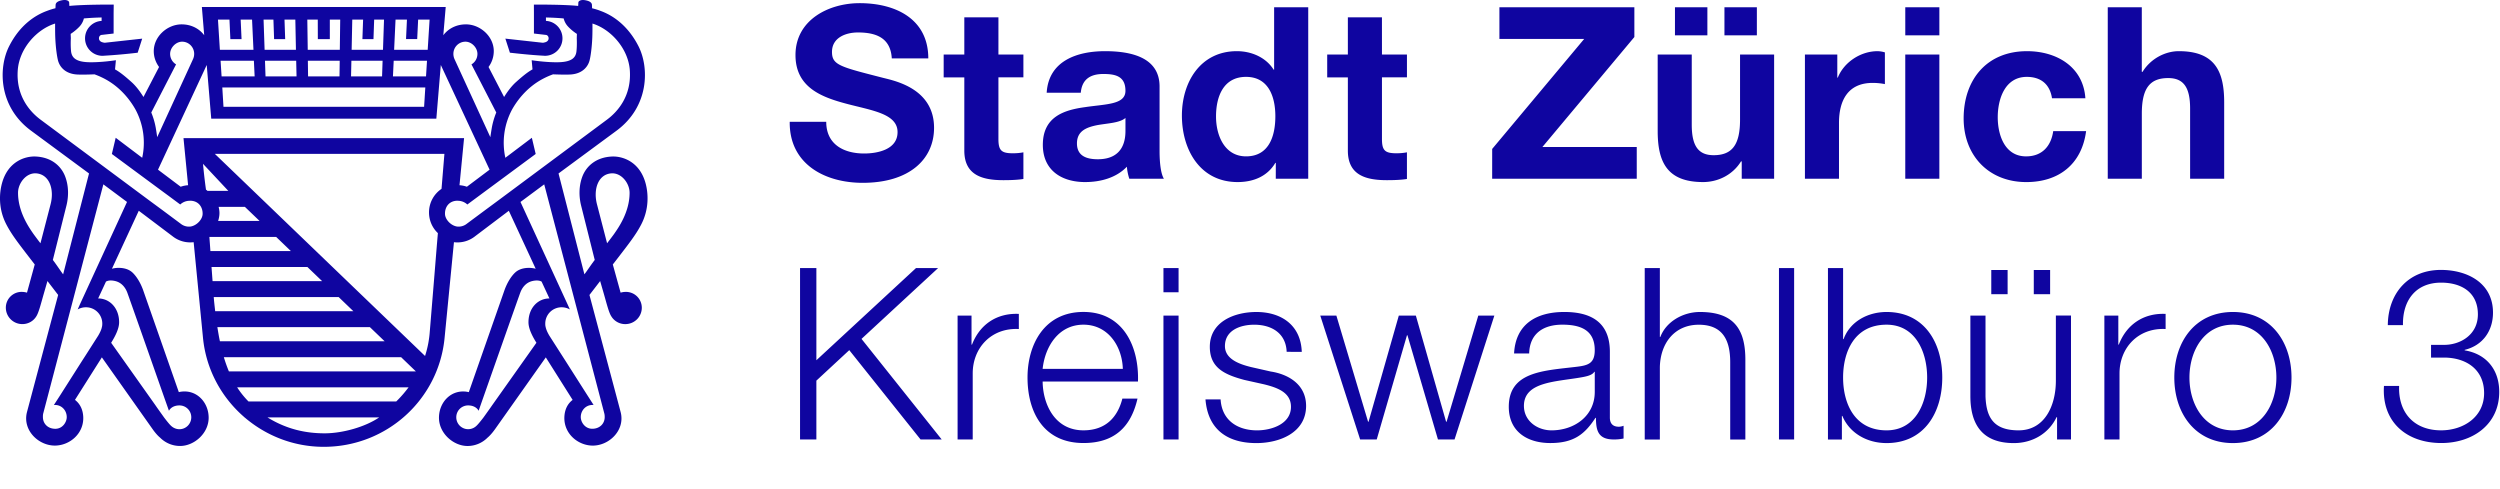 <svg xmlns="http://www.w3.org/2000/svg" width="271" height="53" viewBox="0 0 271 53"><path d="M89.564 13.203c0 2.472 1.926 3.436 4.112 3.436 1.432 0 3.619-.417 3.619-2.317 0-2.005-2.786-2.342-5.519-3.071-2.759-.729-5.545-1.796-5.545-5.286 0-3.8 3.593-5.622 6.952-5.622 3.879 0 7.445 1.691 7.445 5.988H96.67c-.13-2.24-1.718-2.812-3.671-2.812-1.301 0-2.811.547-2.811 2.109 0 1.433.885 1.614 5.545 2.812 1.354.339 5.519 1.198 5.519 5.416 0 3.41-2.682 5.962-7.732 5.962-4.112 0-7.966-2.031-7.914-6.612h3.958v-.003zm18.665-7.29h2.707v2.473h-2.707v6.666c0 1.25.312 1.563 1.562 1.563.391 0 .756-.027 1.146-.104V19.4c-.625.104-1.431.131-2.161.131-2.264 0-4.244-.521-4.244-3.202V8.387h-2.238V5.913h2.238V1.876h3.698l-.001 4.037zm5.232 4.139c.208-3.462 3.306-4.505 6.327-4.505 2.682 0 5.909.6 5.909 3.828v7.002c0 1.224.13 2.446.468 2.994h-3.748a5.512 5.512 0 0 1-.262-1.301c-1.17 1.223-2.888 1.666-4.529 1.666-2.552 0-4.582-1.276-4.582-4.035 0-3.046 2.291-3.775 4.582-4.088 2.265-.339 4.373-.26 4.373-1.77 0-1.588-1.093-1.823-2.395-1.823-1.405 0-2.317.572-2.446 2.031h-3.697zM122 12.785c-.625.547-1.926.574-3.072.782-1.145.233-2.186.625-2.186 1.978 0 1.38 1.066 1.718 2.264 1.718 2.89 0 2.994-2.291 2.994-3.098v-1.38zm16.298 4.869h-.051c-.859 1.458-2.371 2.082-4.088 2.082-4.062 0-6.041-3.488-6.041-7.211 0-3.62 2.005-6.978 5.961-6.978 1.588 0 3.149.678 3.983 2.005h.053V.784h3.697v18.588h-3.518l.004-1.718zm-3.227-9.321c-2.421 0-3.254 2.083-3.254 4.295 0 2.109.962 4.322 3.254 4.322 2.45 0 3.177-2.134 3.177-4.347 0-2.186-.783-4.27-3.177-4.27zm14.733-2.42h2.709v2.473h-2.709v6.666c0 1.25.312 1.563 1.562 1.563.392 0 .755-.027 1.146-.104V19.4c-.625.104-1.434.131-2.162.131-2.265 0-4.242-.521-4.242-3.202V8.387h-2.239V5.913h2.239V1.876h3.694l.002 4.037zm11.949 10.231l9.972-11.922h-9.189V.784h14.629v3.229l-9.971 11.923h10.23v3.437h-15.673l.002-3.229zm30.563 3.228h-3.513v-1.874h-.077c-.938 1.51-2.553 2.238-4.113 2.238-3.933 0-4.92-2.213-4.92-5.544V5.913h3.693v7.604c0 2.212.651 3.306 2.371 3.306 2.005 0 2.864-1.12 2.864-3.854V5.913h3.694v13.459h.001zM181.566.784h3.514V3.83h-3.514V.784zm5.364 0h3.514V3.83h-3.514V.784zm8.718 5.129h3.515v2.5h.054c.678-1.692 2.499-2.864 4.295-2.864.262 0 .571.052.809.131v3.436a6.881 6.881 0 0 0-1.328-.129c-2.709 0-3.646 1.953-3.646 4.323v6.065h-3.693V5.913h-.006zm14.579-2.083h-3.695V.784h3.695V3.83zm-3.696 2.083h3.695v13.459h-3.695V5.913zm15.906 4.737c-.231-1.51-1.197-2.317-2.733-2.317-2.367 0-3.149 2.396-3.149 4.375 0 1.926.756 4.243 3.072 4.243 1.72 0 2.707-1.093 2.941-2.733h3.565c-.468 3.566-2.942 5.519-6.481 5.519-4.061 0-6.793-2.863-6.793-6.898 0-4.192 2.498-7.292 6.871-7.292 3.176 0 6.092 1.667 6.325 5.103h-3.618zm6.041-9.866h3.693v7.003h.08c.938-1.51 2.55-2.24 3.93-2.24 3.934 0 4.92 2.213 4.92 5.546v8.279h-3.693V11.77c0-2.213-.65-3.307-2.37-3.307-2.007 0-2.864 1.12-2.864 3.853v7.056h-3.693V.784h-.003zM86.725 29.057h1.77v9.994l10.801-9.994h2.395l-8.303 7.678 8.693 10.904H99.79l-7.729-9.683-3.566 3.306v6.377h-1.77V29.057zm17.078 5.151h1.51v3.149h.052c.833-2.162 2.656-3.437 5.076-3.332v1.641c-2.967-.155-4.999 2.027-4.999 4.814v7.156h-1.639V34.208zm9.219 7.157c.027 2.395 1.276 5.283 4.425 5.283 2.395 0 3.696-1.404 4.217-3.436h1.64c-.703 3.044-2.473 4.812-5.857 4.812-4.269 0-6.064-3.277-6.064-7.104 0-3.54 1.795-7.105 6.064-7.105 4.321 0 6.039 3.773 5.909 7.547h-10.334v.003zm8.693-1.381c-.077-2.473-1.614-4.789-4.269-4.789-2.68 0-4.165 2.345-4.425 4.789h8.694zm4.403-10.927h1.639v2.627h-1.639v-2.627zm0 5.151h1.639v13.431h-1.639V34.208zm13.356 3.93c-.08-2.028-1.643-2.94-3.517-2.94-1.457 0-3.174.572-3.174 2.316 0 1.457 1.666 1.979 2.785 2.264l2.186.496c1.874.287 3.826 1.379 3.826 3.724 0 2.915-2.89 4.032-5.388 4.032-3.125 0-5.257-1.457-5.519-4.734h1.641c.129 2.213 1.77 3.354 3.956 3.354 1.537 0 3.67-.676 3.67-2.549 0-1.562-1.457-2.082-2.941-2.447l-2.107-.469c-2.134-.572-3.748-1.3-3.748-3.591 0-2.733 2.681-3.774 5.048-3.774 2.681 0 4.815 1.404 4.92 4.32l-1.638-.002zm3.642-3.93h1.746l3.437 11.506h.052l3.28-11.506h1.847l3.278 11.506h.054l3.437-11.506h1.741l-4.317 13.431h-1.797l-3.306-11.295h-.053l-3.279 11.295h-1.797l-4.323-13.431zm21.01 4.11c.158-3.146 2.369-4.5 5.442-4.5 2.367 0 4.941.729 4.941 4.317v7.134c0 .625.312.987.965.987.182 0 .391-.051.521-.104v1.382a4.658 4.658 0 0 1-1.067.104c-1.666 0-1.926-.937-1.926-2.341h-.055c-1.146 1.743-2.312 2.729-4.893 2.729-2.472 0-4.502-1.223-4.502-3.93 0-3.773 3.669-3.904 7.209-4.32 1.354-.154 2.109-.338 2.109-1.82 0-2.213-1.59-2.762-3.514-2.762-2.03 0-3.539.939-3.594 3.123h-1.638v.001zm8.746 1.982h-.052c-.209.39-.938.519-1.381.599-2.783.494-6.246.469-6.246 3.099 0 1.639 1.459 2.651 2.994 2.651 2.498 0 4.711-1.586 4.685-4.215V40.3zm5.416-11.243h1.639v7.469h.054c.6-1.613 2.396-2.707 4.295-2.707 3.772 0 4.92 1.979 4.92 5.181v8.644h-1.642v-8.382c0-2.315-.755-4.062-3.409-4.062-2.603 0-4.164 1.979-4.218 4.607v7.836h-1.639V29.057zm14.552 0h1.643v18.582h-1.643V29.057zm5.31 0h1.641v7.703h.054c.702-1.927 2.653-2.941 4.658-2.941 4.087 0 6.038 3.307 6.038 7.106s-1.951 7.104-6.038 7.104c-2.16 0-4.034-1.118-4.789-2.939h-.054v2.551h-1.51V29.057zm6.353 6.138c-3.489 0-4.712 2.94-4.712 5.729 0 2.784 1.223 5.725 4.712 5.725 3.123 0 4.399-2.938 4.399-5.725s-1.276-5.729-4.399-5.729zm19.993 12.444h-1.511v-2.421h-.053c-.859 1.796-2.63 2.812-4.635 2.812-3.383 0-4.709-1.979-4.709-5.103v-8.719h1.641v8.746c.076 2.421.986 3.694 3.59 3.694 2.812 0 4.037-2.653 4.037-5.389v-7.054h1.64v13.434zm-8.642-15.748v-2.627h1.771v2.627h-1.771zm4.608 0v-2.627h1.771v2.627h-1.771zm7.652 2.317h1.512v3.149h.052c.832-2.162 2.655-3.437 5.074-3.332v1.641c-2.966-.155-4.997 2.027-4.997 4.814v7.156h-1.641V34.208zm20.285 6.717c0 3.851-2.24 7.104-6.352 7.104-4.113 0-6.352-3.254-6.352-7.104 0-3.854 2.235-7.106 6.352-7.106 4.11-.001 6.352 3.251 6.352 7.106zm-11.063 0c0 2.861 1.562 5.724 4.712 5.724 3.148 0 4.711-2.86 4.711-5.724 0-2.864-1.562-5.729-4.711-5.729-3.151-.001-4.712 2.865-4.712 5.729zm22.728.91c-.104 2.89 1.613 4.813 4.555 4.813 2.396 0 4.658-1.433 4.658-4.035 0-2.575-1.951-3.853-4.371-3.853h-1.381v-1.378h1.381c1.691.023 3.697-1.017 3.697-3.308 0-2.396-1.797-3.437-3.984-3.437-2.73 0-4.189 1.899-4.137 4.606h-1.643c.027-3.437 2.213-5.985 5.754-5.985 2.863 0 5.648 1.404 5.648 4.633 0 1.979-1.119 3.565-3.072 4.033v.053c2.369.393 3.748 2.109 3.748 4.502 0 3.566-2.916 5.545-6.271 5.545-3.774 0-6.481-2.291-6.223-6.192l1.641.003zM67.773 31.643a1.854 1.854 0 0 0-.499.082l-.845-3.057.429-.552c1.293-1.68 2.063-2.653 2.642-3.767.889-1.7.772-3.395.486-4.465-.646-2.402-2.542-2.974-3.67-2.916-1.69.083-2.724 1.024-3.16 2.097-.46 1.157-.378 2.354-.165 3.21l1.479 5.905c-.456.594-.85 1.213-1.121 1.555l-2.804-10.933 6.269-4.622c3.593-2.64 3.564-6.887 2.392-9.182-1.124-2.194-2.707-3.303-4.085-3.809a7.032 7.032 0 0 0-.939-.293c-.007-.189-.012-.325-.017-.385-.027-.283-.363-.414-.649-.472-.639-.135-.821.131-.821.228l-.021.377C61.141.479 57.873.497 57.873.497l.005.898v2.24l1.304.15c.121.007.291.138.288.371-.002.242-.189.378-.371.426-.152.043-.23.058-.296.048h-.015l-4.007-.443.491 1.525c1.555.177 2.785.283 3.688.329.043.007.082.007.123.007a1.89 1.89 0 0 0 1.889-1.894c0-1.01-.794-1.838-1.792-1.889v-.37c.54.012 1.201.039 1.92.104.068.271.208.603.499.903.314.33.646.586.937.772l-.015.467s.039.775-.032 1.419c-.07.644-.455 1.133-1.864 1.184-1.341.046-2.991-.215-2.991-.215l.09.993c-.542.3-1.085.746-1.775 1.363-.46.409-.908.983-1.305 1.63L52.957 7.26a2.908 2.908 0 0 0 .569-1.714c0-1.603-1.475-2.905-3.019-2.905-1.041 0-1.911.462-2.453 1.179l.261-3.061H21.882l.254 3.061c-.535-.717-1.409-1.179-2.448-1.179-1.545 0-3.02 1.303-3.02 2.905 0 .639.215 1.225.574 1.714l-1.69 3.254c-.399-.646-.847-1.221-1.308-1.63-.691-.618-1.231-1.063-1.775-1.363l.094-.993s-1.651.261-2.994.215c-1.408-.051-1.793-.539-1.866-1.183-.067-.644-.024-1.419-.024-1.419l-.019-.468c.291-.187.622-.443.937-.772.288-.3.431-.632.496-.903a28.624 28.624 0 0 1 1.922-.104v.373c-1 .051-1.796.879-1.796 1.889 0 1.046.848 1.894 1.896 1.894.039 0 .077 0 .119-.007a61.916 61.916 0 0 0 3.69-.329l.489-1.525-4.005.44h-.017c-.063.01-.14-.004-.295-.048-.182-.048-.366-.184-.368-.426-.005-.233.167-.363.288-.371l1.3-.15v-2.24l.012-.898S9.055.479 7.518.643l-.02-.378c0-.097-.181-.363-.821-.228-.287.06-.621.191-.647.474-.005.06-.008.196-.021.385-.257.058-.528.14-.937.293-1.376.506-2.962 1.616-4.075 3.81-1.172 2.295-1.21 6.542 2.388 9.182l6.265 4.622-2.806 10.933c-.269-.342-.659-.961-1.116-1.555l1.477-5.907c.213-.857.295-2.053-.167-3.21-.433-1.073-1.462-2.015-3.157-2.097-1.133-.058-3.026.514-3.67 2.916-.288 1.07-.407 2.765.487 4.465.579 1.114 1.349 2.087 2.639 3.767l.429.552-.84 3.057a1.954 1.954 0 0 0-.506-.082 1.71 1.71 0 0 0-1.787 1.705c0 .994.804 1.785 1.787 1.785.642 0 1.199-.324 1.511-.833.271-.405.525-1.455.818-2.465l.395-1.37 1.16 1.508c-.719 2.703-3.356 12.604-3.395 12.76-.453 1.926 1.271 3.584 3.061 3.569 1.59-.017 3.118-1.292 3.055-3.087-.034-.843-.368-1.462-.898-1.867l2.915-4.609 5.484 7.757c.429.614.765.896.821.938.555.562 1.322.91 2.177.91 1.521 0 3.095-1.365 3.095-3.061 0-1.69-1.337-3.119-3.102-2.805-.048.016-.089.02-.133.027l-3.881-11.091c-.31-.847-.741-1.489-1.133-1.86-.562-.535-1.38-.529-1.707-.511a3.089 3.089 0 0 0-.528.087l2.908-6.283 3.644 2.748a3.078 3.078 0 0 0 2.305.659L22 36.579c.327 3.462 2.007 6.503 4.489 8.644v.024h.029c2.308 1.974 5.295 3.188 8.581 3.188 6.854 0 12.479-5.17 13.099-11.856l1.01-10.324a3.08 3.08 0 0 0 2.31-.659l3.639-2.748 2.911 6.283a3.125 3.125 0 0 0-.53-.087c-.327-.021-1.143-.024-1.707.511-.392.371-.821 1.016-1.131 1.86l-3.881 11.091c-.046-.01-.087-.014-.133-.027-1.765-.314-3.102 1.112-3.102 2.805s1.571 3.061 3.097 3.061a3.05 3.05 0 0 0 2.174-.91c.056-.043.39-.324.823-.938l5.487-7.757 2.908 4.609c-.533.405-.862 1.024-.896 1.867-.061 1.795 1.47 3.07 3.056 3.087 1.787.015 3.518-1.646 3.06-3.569-.034-.154-2.675-10.057-3.397-12.76l1.16-1.508.396 1.37c.293 1.01.545 2.06.821 2.465.314.509.872.833 1.506.833.993 0 1.792-.791 1.792-1.785a1.716 1.716 0 0 0-1.798-1.706zm-62.29-9.497l-1.097 4.225a41.44 41.44 0 0 1-.765-1.02c-.465-.675-1.666-2.368-1.666-4.455 0-1.036.891-2.208 2.002-2.102 1.398.129 1.95 1.725 1.526 3.352zM50.454 4.519c.678 0 1.3.649 1.3 1.322 0 .484-.254.906-.646 1.138l2.688 5.215a8.268 8.268 0 0 0-.477 1.617c-.083.494-.133.831-.167 1.056l-3.853-8.393a1.416 1.416 0 0 1-.152-.635c0-.73.585-1.32 1.307-1.32zm-7.578-2.394h1.237l-.099 2.113h1.21l.102-2.114h1.242l-.206 3.273h-3.639l.153-3.272zm-.199 4.459h3.61l-.106 1.697h-3.586l.082-1.697zm-7.789 2.894h11.216l-.131 2.097H24.225l-.128-2.097h10.791zm-1.516-2.894h3.454l-.024 1.697h-3.407l-.023-1.697zm4.814-4.459h1.174l-.075 2.114h1.199l.075-2.114h1.068l-.111 3.273h-3.399l.069-3.273zm-.095 4.459h3.382l-.057 1.697h-3.363l.038-1.697zm-3.645-4.459l.007 2.114h1.3V2.125h1.126l-.043 3.273h-3.477l-.046-3.273h1.133zm-2.301 6.156h-3.363l-.058-1.697h3.383l.038 1.697zm-2.506-6.156l.073 2.114h1.201l-.073-2.114h1.174l.065 3.273h-3.397l-.112-3.273h1.069zm-2.036 6.156H24.02l-.109-1.697h3.61l.082 1.697zm-2.729-6.156l.097 2.114h1.213l-.097-2.114h1.235l.153 3.273h-3.642l-.206-3.273h1.247zm-5.788 4.854a1.32 1.32 0 0 1-.644-1.138c0-.673.622-1.322 1.3-1.322.721 0 1.307.591 1.307 1.322 0 .232-.061.446-.155.635l-3.854 8.393a29.72 29.72 0 0 0-.163-1.056 7.996 7.996 0 0 0-.479-1.617l2.688-5.217zm-6.647 23.476c.828.172 1.199.848 1.354 1.25.124.32 2.906 8.236 4.041 11.469l.048.135.431 1.217.085-.133c.225-.281.586-.445 1.053-.445.709 0 1.283.57 1.283 1.287 0 .713-.574 1.293-1.283 1.293-.339 0-.654-.135-.894-.356-.228-.192-.777-.925-.777-.925l-.747-1.047-.211-.306-4.774-6.735c.499-.8.864-1.569.864-2.224 0-1.548-1.029-2.582-2.273-2.582l.847-1.824c.14-.084.429-.185.953-.074zm-3.806 2.606l-.215.486c.264-.152.571-.238.898-.238.979 0 1.772.786 1.772 1.771 0 .102-.007.203-.024.305a.484.484 0 0 0-.024.092c-.01.049-.024.106-.041.158l-.007.023c-.116.354-.351.734-.351.734l-1.346 2.109-.434.673-2.068 3.25-.213.336-.736 1.139h.08c.768-.02 1.312.602 1.312 1.316 0 .533-.443 1.266-1.237 1.266-.811 0-1.346-.554-1.346-1.266 0-.061-.007-.249.034-.398l6.518-24.833 2.564 1.908-5.136 11.169zm12.186-8.542a.998.998 0 0 1-.314.048 1.42 1.42 0 0 1-.826-.247l-2.133-1.588-1.322-.973L4.382 12.96c-1.124-.843-2.673-2.547-2.455-5.38.181-2.315 2.026-4.397 4.046-5.027 0 .542 0 1.08.017 1.492.051 1.201.196 2.105.291 2.483.146.6.697 1.521 2.22 1.554.525.015 1.148 0 1.741-.024.314.111.662.259 1.021.443 1.969 1.01 3.027 2.661 3.437 3.397a7.602 7.602 0 0 1 .714 5.206l-2.872-2.169-.416 1.755 5.535 4.089.564.414 1.312.974c.259-.242.613-.395.998-.404l.02-.005c.976-.02 1.433.707 1.409 1.443-.015.538-.546 1.148-1.145 1.318zm1.51-3.957c-.201-1.404-.324-2.804-.324-2.804l2.746 2.935h-2.254c-.058-.041-.105-.099-.168-.131zm1.37 1.864h2.848l1.59 1.525h-4.491c.083-.276.143-.557.143-.857 0-.232-.039-.457-.09-.668zm-1.003 3.255h7.237l1.596 1.535h-8.722c-.034-.516-.075-1.044-.111-1.535zm.233 3.266h10.397l1.591 1.527H23.042c-.039-.508-.075-1.021-.113-1.527zm.241 3.256h13.541l1.591 1.529H23.326c-.055-.502-.118-1.009-.156-1.529zm.393 3.259h16.533l1.596 1.53H23.839c-.109-.488-.192-1.008-.276-1.53zm11.629 11.511c-1.944 0-4.039-.392-6.193-1.724h12.1c-1.497 1.026-3.957 1.724-5.907 1.724zm7.759-3.452H26.938a9.552 9.552 0 0 1-1.232-1.535h18.585c-.355.469-.779.987-1.34 1.535zm-18.14-3.264a16.16 16.16 0 0 1-.545-1.534h19.218l1.595 1.534H24.811zm23.05-19.784a3.074 3.074 0 0 0-1.356 2.554c0 .886.368 1.683.961 2.242l-.116 1.375-.25 3.081-.506 6.151a11.207 11.207 0 0 1-.518 2.712l-22.79-21.91h24.888l-.313 3.795zm-27.97-5.501l.499 5.106a2.97 2.97 0 0 0-.804.165l-2.458-1.85 5.281-11.349.489 5.818h24.401l.484-5.818 5.288 11.349-2.46 1.85a2.972 2.972 0 0 0-.801-.165l.496-5.106H19.891zm34.079 6.786l-1.317.973-2.138 1.588a1.41 1.41 0 0 1-.826.247c-.106 0-.211-.015-.315-.048-.596-.169-1.124-.78-1.136-1.317-.026-.736.429-1.462 1.404-1.443l.015.005c.39.01.741.162 1.002.404l1.317-.974.559-.414 5.533-4.089-.414-1.755-2.874 2.169a7.643 7.643 0 0 1 .714-5.206c.409-.736 1.467-2.388 3.44-3.397a8.418 8.418 0 0 1 1.015-.443c.6.024 1.223.039 1.746.024 1.518-.034 2.075-.954 2.22-1.554.099-.378.24-1.283.291-2.484.017-.412.02-.949.017-1.492 2.019.63 3.864 2.712 4.048 5.027.215 2.833-1.332 4.538-2.46 5.38L53.97 21.758zm-.596 22.137l-.211.305-.746 1.046s-.554.73-.782.925a1.288 1.288 0 0 1-2.174-.937 1.28 1.28 0 0 1 1.281-1.287c.467 0 .828.164 1.053.445l.089.133.426-1.217.048-.135c1.138-3.232 3.92-11.146 4.048-11.469.15-.402.521-1.078 1.349-1.25.525-.111.813-.01.954.072l.848 1.826c-1.25 0-2.271 1.032-2.271 2.58 0 .652.361 1.424.862 2.223l-4.774 6.74zm12.133.919c.043.149.043.34.043.398 0 .712-.54 1.266-1.349 1.266-.799 0-1.245-.73-1.245-1.266 0-.717.547-1.336 1.312-1.314h.078l-.731-1.141-.213-.334-2.068-3.249-.431-.673-1.349-2.109s-.235-.38-.349-.734l-.007-.023a.83.83 0 0 1-.043-.158c-.005-.037-.015-.065-.024-.092a1.569 1.569 0 0 1-.024-.305c0-.985.794-1.771 1.772-1.771.327 0 .632.086.896.238l-.218-.486-5.136-11.169 2.572-1.908 6.514 24.83zm.301-18.443l-1.095-4.225c-.421-1.627.126-3.223 1.523-3.351 1.114-.106 2.012 1.065 2.012 2.102 0 2.087-1.206 3.78-1.673 4.455-.118.169-.405.546-.767 1.019z" fill="#0F05A0"/></svg>